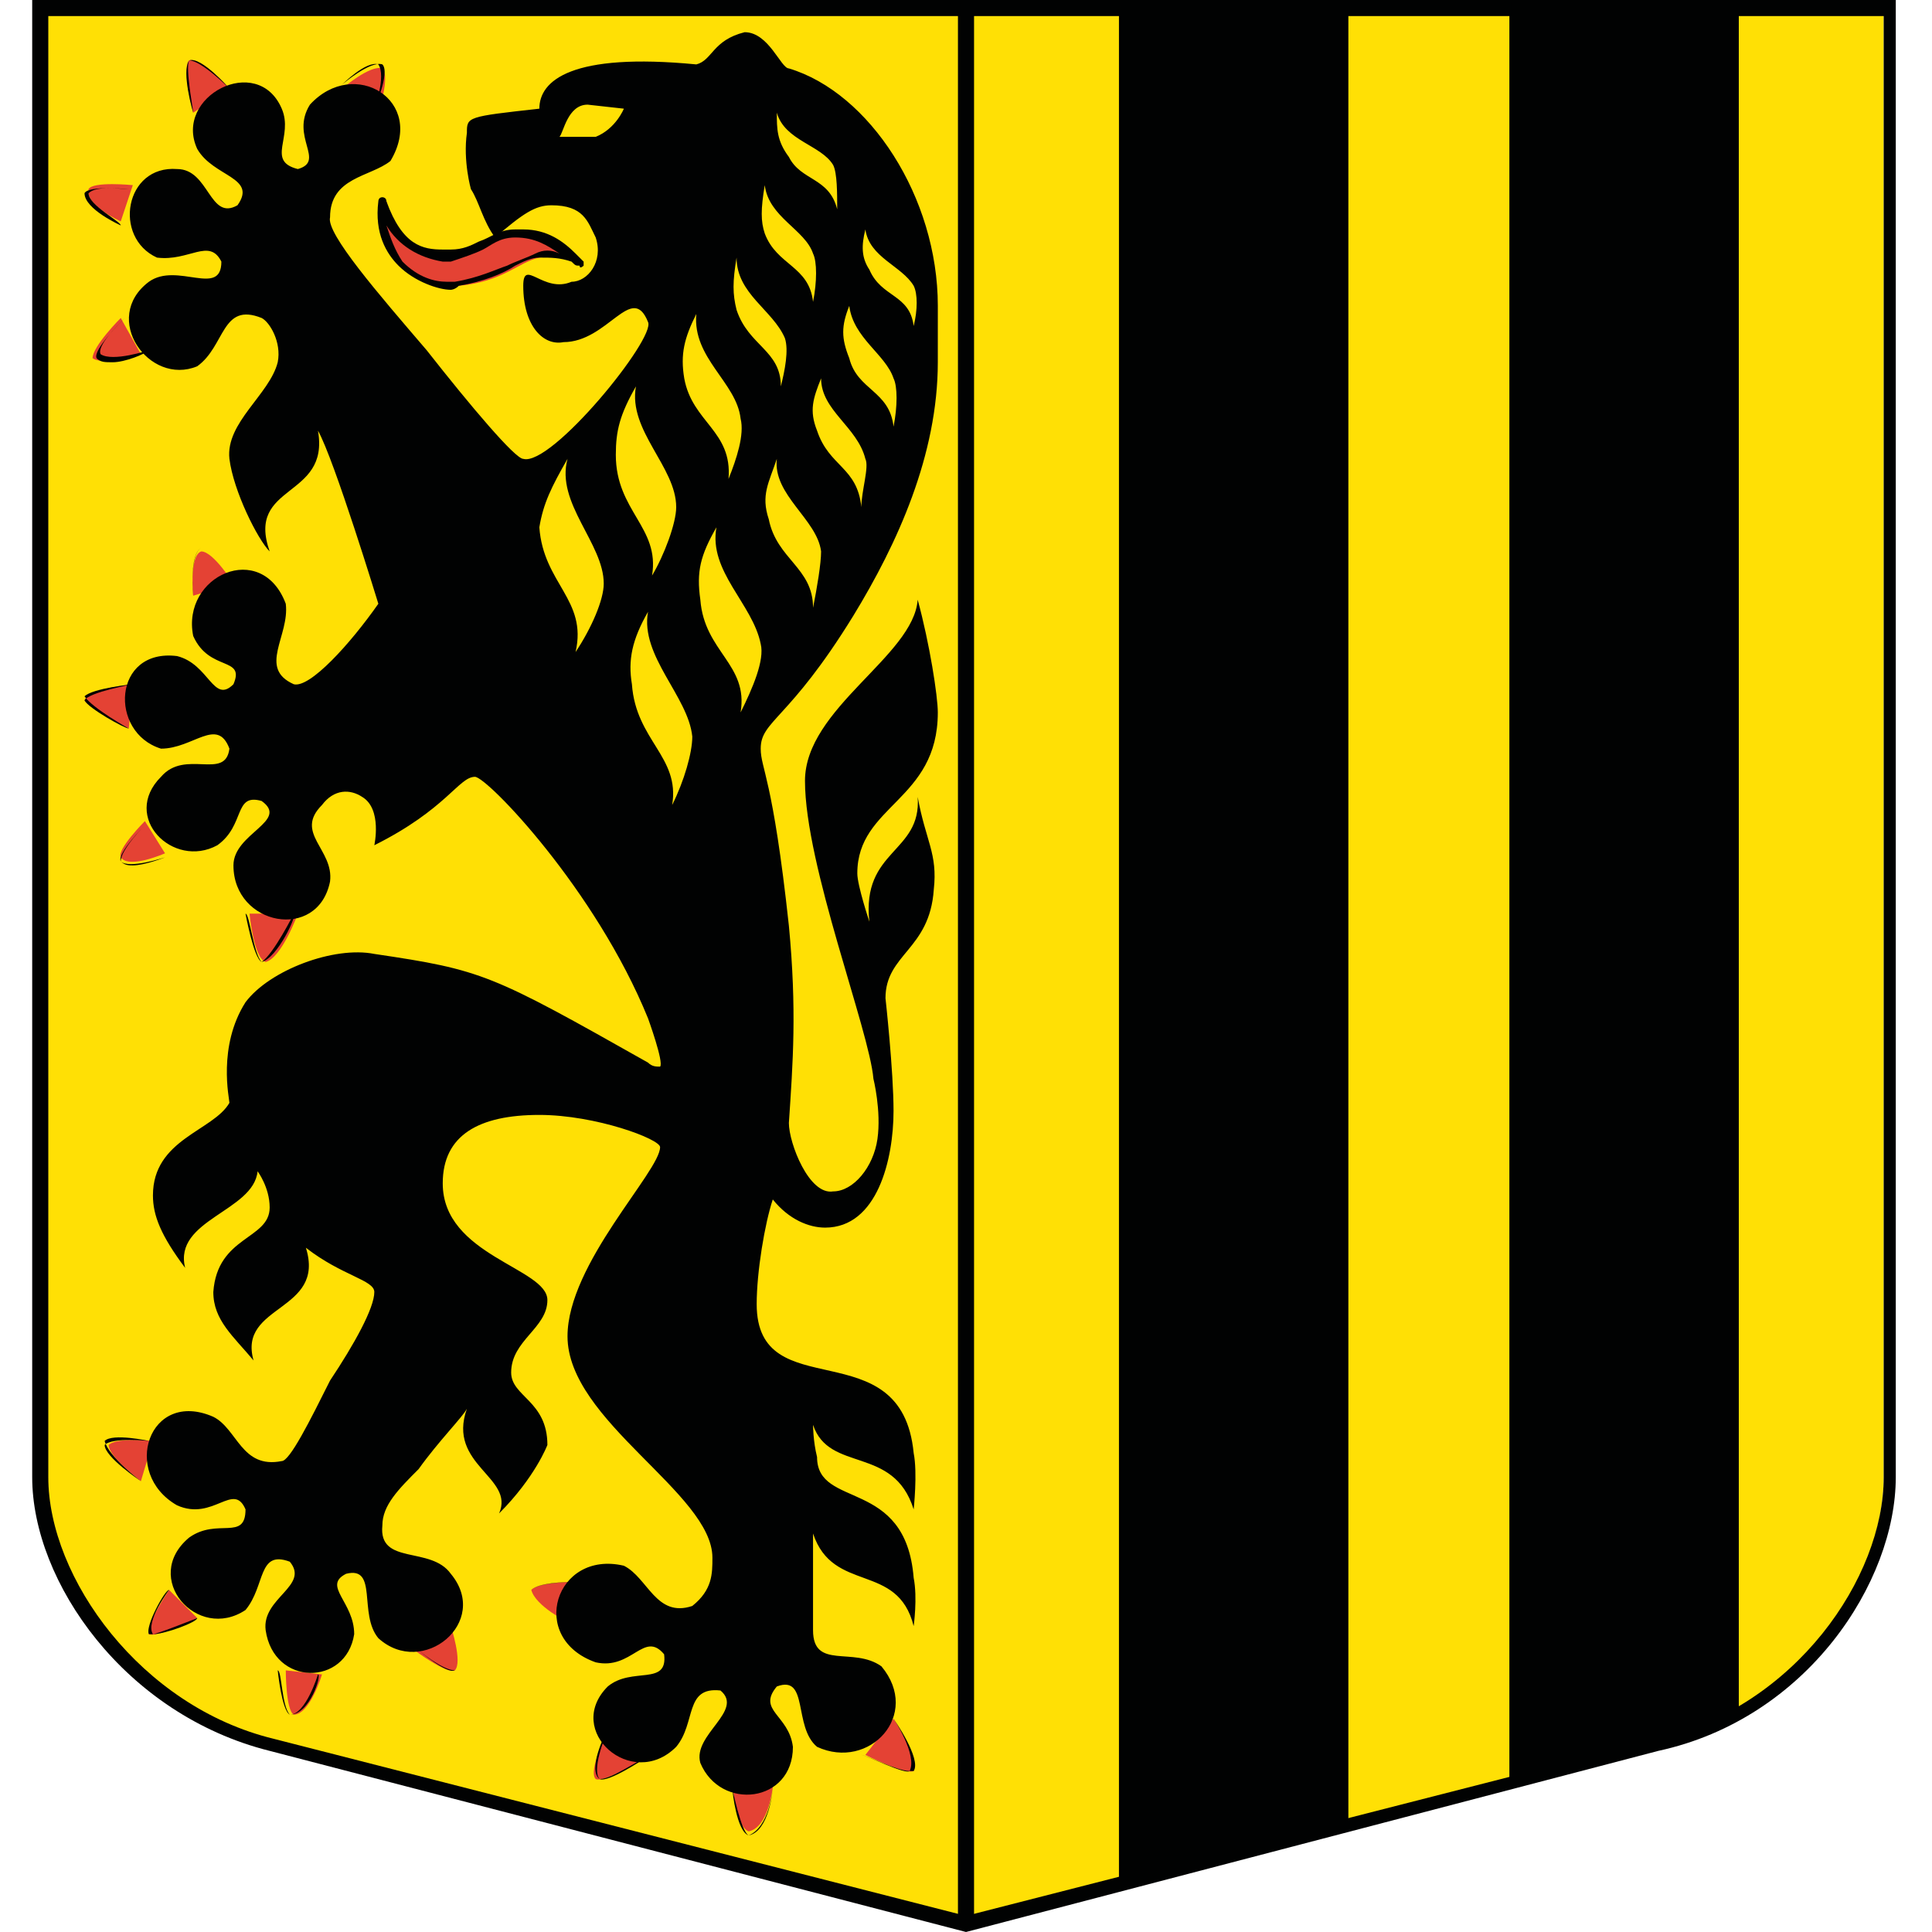 <svg baseProfile="tiny" xmlns="http://www.w3.org/2000/svg" width="48" height="48"><path fill="#FFE005" d="M1 .2v36.5c0 2.4 2.1 5.8 5.7 6.7l17.2 4.5 17.2-4.5c3.6-.9 5.7-4.2 5.7-6.7V.2H1z"/><path fill="#010202" d="M24 48L6.7 43.5C3.1 42.6.8 39.3.8 36.7V0h46.3v36.7c0 2.6-2.2 6-5.9 6.8L24 48zM1.2.4v36.3c0 2.5 2.3 5.7 5.6 6.5L24 47.6l17.2-4.4c3.4-.8 5.6-4 5.6-6.5V.4H1.2z"/><path fill="#010202" d="M24.2.2h-.4v47.6h.4V.2z"/><path fill="#E44234" d="M8.5 2.2s.7-.6 1-.5c.2.2-.1 1.1-.1 1.1"/><path fill="#010202" d="M9.3 2.7s.3-.8.1-1.1c-.3-.1-.9.5-.9.5s.7-.6 1-.5c.2.2-.2 1.1-.2 1.1z"/><path fill="#E44234" d="M5.7 2.2s-.7-.8-1-.7c-.2.2.1 1.3.1 1.3"/><path fill="#010202" d="M4.8 2.8s-.1 0 0 0c0-.1-.2-1.1-.1-1.3.3-.1 1 .7 1 .7s-.7-.7-1-.7c-.2.3.1 1.3.1 1.3z"/><path fill="#E44234" d="M3 5.5s-.9-.4-.8-.8c.1-.2 1.1-.1 1.1-.1"/><path fill="#010202" d="M3 5.6s-.9-.4-.9-.8c.1-.2 1.1-.1 1.1-.1-.2 0-.8-.1-1 .1 0 .3.8.7.8.8.1-.1.1-.1 0 0 .1-.1 0 0 0 0z"/><path fill="#E44234" d="M3 7.9s-.7.7-.7 1c.3.2 1.2-.1 1.2-.1"/><path fill="#010202" d="M2.8 9c-.2 0-.3 0-.4-.1-.1-.2.6-.9.7-1-.2.2-.7.7-.6.9.3.2 1.2-.1 1.2-.1-.1.1-.6.3-.9.3z"/><path fill="#E44234" d="M4.8 14.8s-.1-1 .2-1.1c.3 0 .8.8.8.8"/><path fill="#010202" d="M4.8 14.8c0-.1-.1-1 .2-1.2.3 0 .8.8.8.8s-.5-.8-.8-.8c-.3.2-.2 1.2-.2 1.2z"/><path fill="#E44234" d="M3.3 17s-1.1.1-1.2.4c.1.2 1.1.7 1.1.7"/><path fill="#010202" d="M3.2 18.1c-.1 0-1-.5-1.1-.7.1-.2 1.2-.4 1.2-.4s-1 .1-1.2.3c.2.3 1.1.8 1.1.8z"/><path fill="#E44234" d="M4.1 21.2s-.9.4-1.1.1c-.1-.2.6-.9.6-.9"/><path fill="#010202" d="M3.3 21.5c-.1 0-.2 0-.3-.1-.1-.2.6-.9.6-.9s-.6.6-.6.9c.2.2 1.1-.1 1.1-.1s-.5.2-.8.2z"/><path fill="#E44234" d="M6.2 22.7s.1 1.1.4 1.2c.4-.1.8-1.2.8-1.2"/><path fill="#010202" d="M6.5 23.9c-.2-.1-.4-1.2-.4-1.2.1 0 .2 1 .4 1.2.3-.2.8-1.2.8-1.2.1 0-.4 1.1-.8 1.2z"/><path fill="#E44234" d="M3.5 36.8s-.8-.6-.8-.9c.2-.2 1.1-.1 1.1-.1"/><path fill="#010202" d="M3.5 36.8s-.9-.6-.9-.9c.2-.2 1.1-.1 1.1-.1s-.9-.2-1.1 0c.1.4.9 1 .9 1z"/><path fill="#E44234" d="M4.2 39.5s-.6.9-.5 1.1c.2.1 1.2-.4 1.2-.4"/><path fill="#010202" d="M3.8 40.6h-.1c-.1-.2.4-1.1.5-1.1 0 0-.6.8-.4 1.1.1 0 1.1-.4 1.1-.4 0 .1-.8.4-1.1.4z"/><path fill="#E44234" d="M8 41.6s-.3 1-.7 1c-.2-.1-.2-1.1-.2-1.1"/><path fill="#010202" d="M7.2 42.6c-.2-.1-.3-1.1-.3-1.1.1 0 .1.9.3 1.1.4 0 .7-1 .7-1 .1 0-.2 1-.7 1z"/><path fill="#E44234" d="M10.3 41s.8.6 1 .5c.2-.2-.1-1.1-.1-1.1"/><path fill="#010202" d="M11.3 41.5c-.3 0-.9-.5-.9-.5s.7.6.9.5c.2-.3-.1-1.1-.1-1.1s.3.8.1 1.1z"/><path fill="#E44234" d="M14.1 40.3s-.8-.4-.9-.8c.2-.2 1.1-.2 1.1-.2"/><path fill="#010202" d="M14.1 40.3s-.8-.4-.9-.8c.2-.2 1-.2 1.1-.2 0 0-.9 0-1.1.2.1.4.9.8.9.8z"/><path fill="#E44234" d="M15.1 43s-.5 1-.3 1.2c.2.1 1.2-.5 1.2-.5"/><path fill="#010202" d="M14.9 44.2c-.1 0-.1 0 0 0-.1 0-.1 0 0 0-.3-.2.1-1.1.2-1.2-.1.2-.4 1-.2 1.2.2.1 1.1-.5 1.1-.5-.1 0-.8.5-1.1.5z"/><path fill="#E44234" d="M19.2 44.4s-.1 1-.6 1.1c-.3-.1-.4-1.1-.4-1.1"/><path fill="#010202" d="M18.6 45.6c-.3-.1-.4-1.1-.4-1.1 0-.1.2 1 .4 1.1.5-.2.6-1.1.6-1.2 0 .1-.1 1.1-.6 1.2z"/><path fill="#E44234" d="M21.5 43.6s1 .5 1.2.4c.1-.4-.5-1.3-.5-1.3"/><path fill="#010202" d="M22.6 44c-.3 0-1.1-.4-1.2-.4.1 0 1.1.5 1.2.4.2-.4-.4-1.3-.4-1.3s.7 1 .5 1.3h-.1z"/><path fill="#E44234" d="M14.4 6.5c-.4-.1-.5-.2-1-.1s-.9.6-2 .7c-.7.1-2-.5-1.8-2.1.3 1.2 1 1.4 1.7 1.3.6-.1.9-.5 1.6-.5.8-.1 1.1.3 1.5.7z"/><path fill="#010202" d="M11.2 7.2c-.3 0-.9-.2-1.3-.6-.3-.3-.6-.8-.5-1.6 0 0 0-.1.1-.1 0 0 .1 0 .1.1.4 1.1.9 1.2 1.4 1.2h.2c.3 0 .5-.1.7-.2.3-.1.5-.3.9-.3h.2c.6 0 1 .3 1.3.6l.2.2v.1s-.1.1-.1 0c-.1 0-.1 0-.2-.1-.3-.1-.5-.1-.8-.1-.2 0-.4.1-.6.2-.3.2-.8.4-1.4.5-.1.1-.2.1-.2.1zM9.6 5.6c.1.3.2.6.4.9.4.4.8.5 1.1.5h.2c.6-.1 1-.3 1.3-.4.2-.1.5-.2.7-.3.2-.1.4-.1.6 0-.3-.2-.6-.4-1.1-.4-.4 0-.6.2-.8.3-.2.1-.5.2-.8.3H11c-.6-.1-1.1-.4-1.4-.9z"/><path fill="#010202" d="M18.5.8c-.8.2-.8.7-1.2.8-3.1-.3-3.9.4-3.9 1.1-1.8.2-1.8.2-1.8.6-.1.7.1 1.4.1 1.4.2.3.3.8.6 1.2.7-.6 1-.8 1.4-.8.8 0 .9.4 1.1.8.2.6-.2 1.1-.6 1.1-.7.3-1.2-.6-1.2.1 0 1 .5 1.5 1 1.4 1.1 0 1.7-1.5 2.1-.5.2.4-2.4 3.6-3.1 3.4-.2 0-1.3-1.3-2.4-2.7-1.2-1.4-2.5-2.9-2.4-3.3 0-1 1-1 1.5-1.4.9-1.5-.9-2.6-2-1.4-.5.8.4 1.4-.3 1.6-.8-.2-.1-.8-.4-1.5-.6-1.4-2.7-.3-2.1 1 .4.7 1.5.7 1 1.4-.7.4-.7-.9-1.5-.9-1.3-.1-1.6 1.7-.5 2.2.8.1 1.3-.5 1.6.1 0 .9-1.1 0-1.8.5-1.2.9 0 2.6 1.2 2.1.7-.5.6-1.6 1.6-1.2.2.1.5.6.4 1.1-.2.8-1.3 1.5-1.2 2.4.1.8.7 2 1 2.3-.6-1.7 1.5-1.3 1.2-3 .4.7 1.5 4.3 1.5 4.3-.7 1-1.7 2.1-2.1 2-.9-.4-.1-1.2-.2-2-.6-1.6-2.6-.7-2.3.8.4.9 1.3.5 1 1.2-.5.5-.6-.5-1.4-.7-1.6-.2-1.7 1.9-.4 2.3.8 0 1.4-.8 1.7 0-.1.8-1.1 0-1.7.7-1 1 .3 2.3 1.4 1.7.7-.5.4-1.3 1.1-1.1.7.5-.7.8-.7 1.6 0 1.5 2.1 1.9 2.4.4.1-.8-.9-1.2-.2-1.9.3-.4.7-.4 1-.2.5.3.3 1.2.3 1.2 1.8-.9 2.1-1.7 2.5-1.7.3 0 3 2.8 4.3 6 0 0 .4 1.1.3 1.2-.1 0-.2 0-.3-.1-3.9-2.2-4.1-2.3-6.8-2.7-1-.2-2.6.4-3.2 1.2-.7 1.1-.4 2.4-.4 2.5-.4.7-1.9.9-1.9 2.3 0 .5.2 1 .8 1.8-.3-1.2 1.7-1.4 1.8-2.4 0 0 .3.4.3.9 0 .8-1.3.7-1.4 2.1 0 .7.5 1.1 1 1.7-.4-1.4 1.8-1.2 1.3-2.8.9.7 1.7.8 1.7 1.1 0 .4-.5 1.3-1.1 2.2-.5 1-1 2-1.2 2-1 .2-1.1-.8-1.7-1.1-1.6-.7-2.3 1.4-.9 2.2.9.4 1.4-.6 1.7.1 0 .8-.7.2-1.4.7-1.2 1 .2 2.6 1.4 1.8.5-.6.3-1.5 1.1-1.2.5.6-.7.9-.6 1.7.2 1.4 2 1.4 2.2.1 0-.8-.8-1.2-.2-1.5.8-.2.3 1 .8 1.6 1.1 1 2.8-.4 1.8-1.6-.5-.7-1.8-.2-1.7-1.2 0-.5.4-.9.9-1.4.5-.7 1.1-1.3 1.2-1.5-.5 1.4 1.2 1.7.8 2.6.9-.9 1.2-1.7 1.2-1.7 0-1.1-.9-1.2-.9-1.8 0-.8.9-1.1.9-1.8 0-.8-2.6-1.1-2.6-2.9 0-1.2.9-1.7 2.4-1.7 1.4 0 3 .6 3 .8 0 .6-2.3 2.9-2.3 4.7 0 2.1 3.6 3.9 3.6 5.5 0 .4 0 .8-.5 1.2-.9.3-1.1-.7-1.7-1-1.7-.4-2.4 1.8-.7 2.4.9.2 1.2-.8 1.7-.2.1.8-.8.3-1.4.8-1.1 1.1.6 2.6 1.7 1.5.5-.6.2-1.5 1.1-1.4.6.5-.7 1.1-.5 1.8.5 1.2 2.3 1 2.3-.4-.1-.8-.9-.9-.4-1.5.8-.3.4 1 1 1.5 1.3.6 2.6-.8 1.6-2-.7-.5-1.7.1-1.7-.9v-2.4c.5 1.5 2.1.7 2.5 2.3 0 0 .1-.7 0-1.2-.2-2.5-2.4-1.7-2.4-3-.1-.4-.1-.8-.1-.8.4 1.2 2 .5 2.5 2.1 0 0 .1-.9 0-1.4-.3-3.1-3.9-1.1-3.9-3.7 0-.8.2-2 .4-2.6.4.5.9.7 1.3.7 1.3 0 1.7-1.7 1.7-2.9 0-1-.2-2.8-.2-2.8 0-1.1 1.1-1.2 1.2-2.7.1-.9-.2-1.2-.4-2.3.1 1.4-1.4 1.3-1.2 3.1 0 0-.3-.9-.3-1.2 0-1.7 2-1.8 2-4 0-.4-.2-1.7-.5-2.8-.1 1.4-2.8 2.7-2.8 4.5 0 2.1 1.6 6.2 1.7 7.4 0 0 .2.8.1 1.5s-.6 1.3-1.1 1.3c-.6.1-1.1-1.2-1.1-1.7.1-1.5.2-2.8 0-4.9-.4-3.7-.7-3.9-.7-4.4 0-.7.7-.7 2.3-3.3 1.1-1.8 2.1-4 2.1-6.3V7.6c0-2.7-1.7-5.3-3.7-5.9-.2 0-.5-.9-1.1-.9zm-3.9 1.8l.9.1s-.2.5-.7.7h-.9c.1-.1.2-.8.7-.8zm4.7.2c.2.7 1.1.8 1.4 1.3.1.2.1.7.1 1.1-.2-.8-.9-.7-1.2-1.3-.3-.4-.3-.7-.3-1.1zM19 4.6c.1.8 1 1.1 1.2 1.7.1.2.1.7 0 1.2-.1-.9-.9-.9-1.2-1.7-.1-.3-.1-.6 0-1.2zm2.5 1.1c.1.7.9.9 1.2 1.4.1.2.1.6 0 1-.1-.8-.8-.7-1.1-1.4-.2-.3-.2-.6-.1-1zm-3.2.7c0 .9.9 1.3 1.2 2 .1.3 0 .8-.1 1.2 0-.9-.8-1-1.1-1.9-.1-.4-.1-.7 0-1.3zm2.8 1.2c.1.8.9 1.2 1.1 1.8.1.2.1.7 0 1.2-.1-.9-.9-.9-1.1-1.7-.2-.5-.2-.8 0-1.3zm-3.8.2c-.1 1.1 1 1.7 1.1 2.6.1.4-.1 1-.3 1.5.1-1.2-.9-1.4-1.1-2.5-.1-.6 0-1 .3-1.6zm3.1 1.6c0 .8.9 1.2 1.1 2 .1.2-.1.8-.1 1.2-.1-1-.8-1-1.1-1.9-.2-.5-.1-.8.1-1.3zm-4.6.2c-.2 1.1 1 2 1 3 0 .4-.3 1.2-.6 1.7.2-1.2-.9-1.6-.9-3 0-.6.1-1 .5-1.7zm-1.7 1.8c-.3 1.1.9 2.1.9 3.1 0 .4-.3 1.1-.7 1.7.3-1.3-.8-1.7-.9-3.1.1-.6.3-1 .7-1.7zm5.2 0c-.1.9 1 1.5 1.1 2.3 0 .3-.1.9-.2 1.4 0-1-.9-1.2-1.1-2.2-.2-.6 0-.9.2-1.5zm-1.5 1.7c-.2 1.1.9 1.9 1.1 2.9.1.4-.2 1.1-.5 1.7.2-1.2-.9-1.5-1-2.8-.1-.7 0-1.1.4-1.8zm-1.7 2.1c-.2 1.1 1 2.1 1.1 3.1 0 .4-.2 1.1-.5 1.7.2-1.2-.9-1.6-1-3-.1-.6 0-1.1.4-1.8zM27.8.2v46.6l5.7-1.5V.2h-5.7zm9.7 0v44.2l3.8-1c.7-.2 1.3-.4 1.9-.8V.2h-5.7z"/></svg>